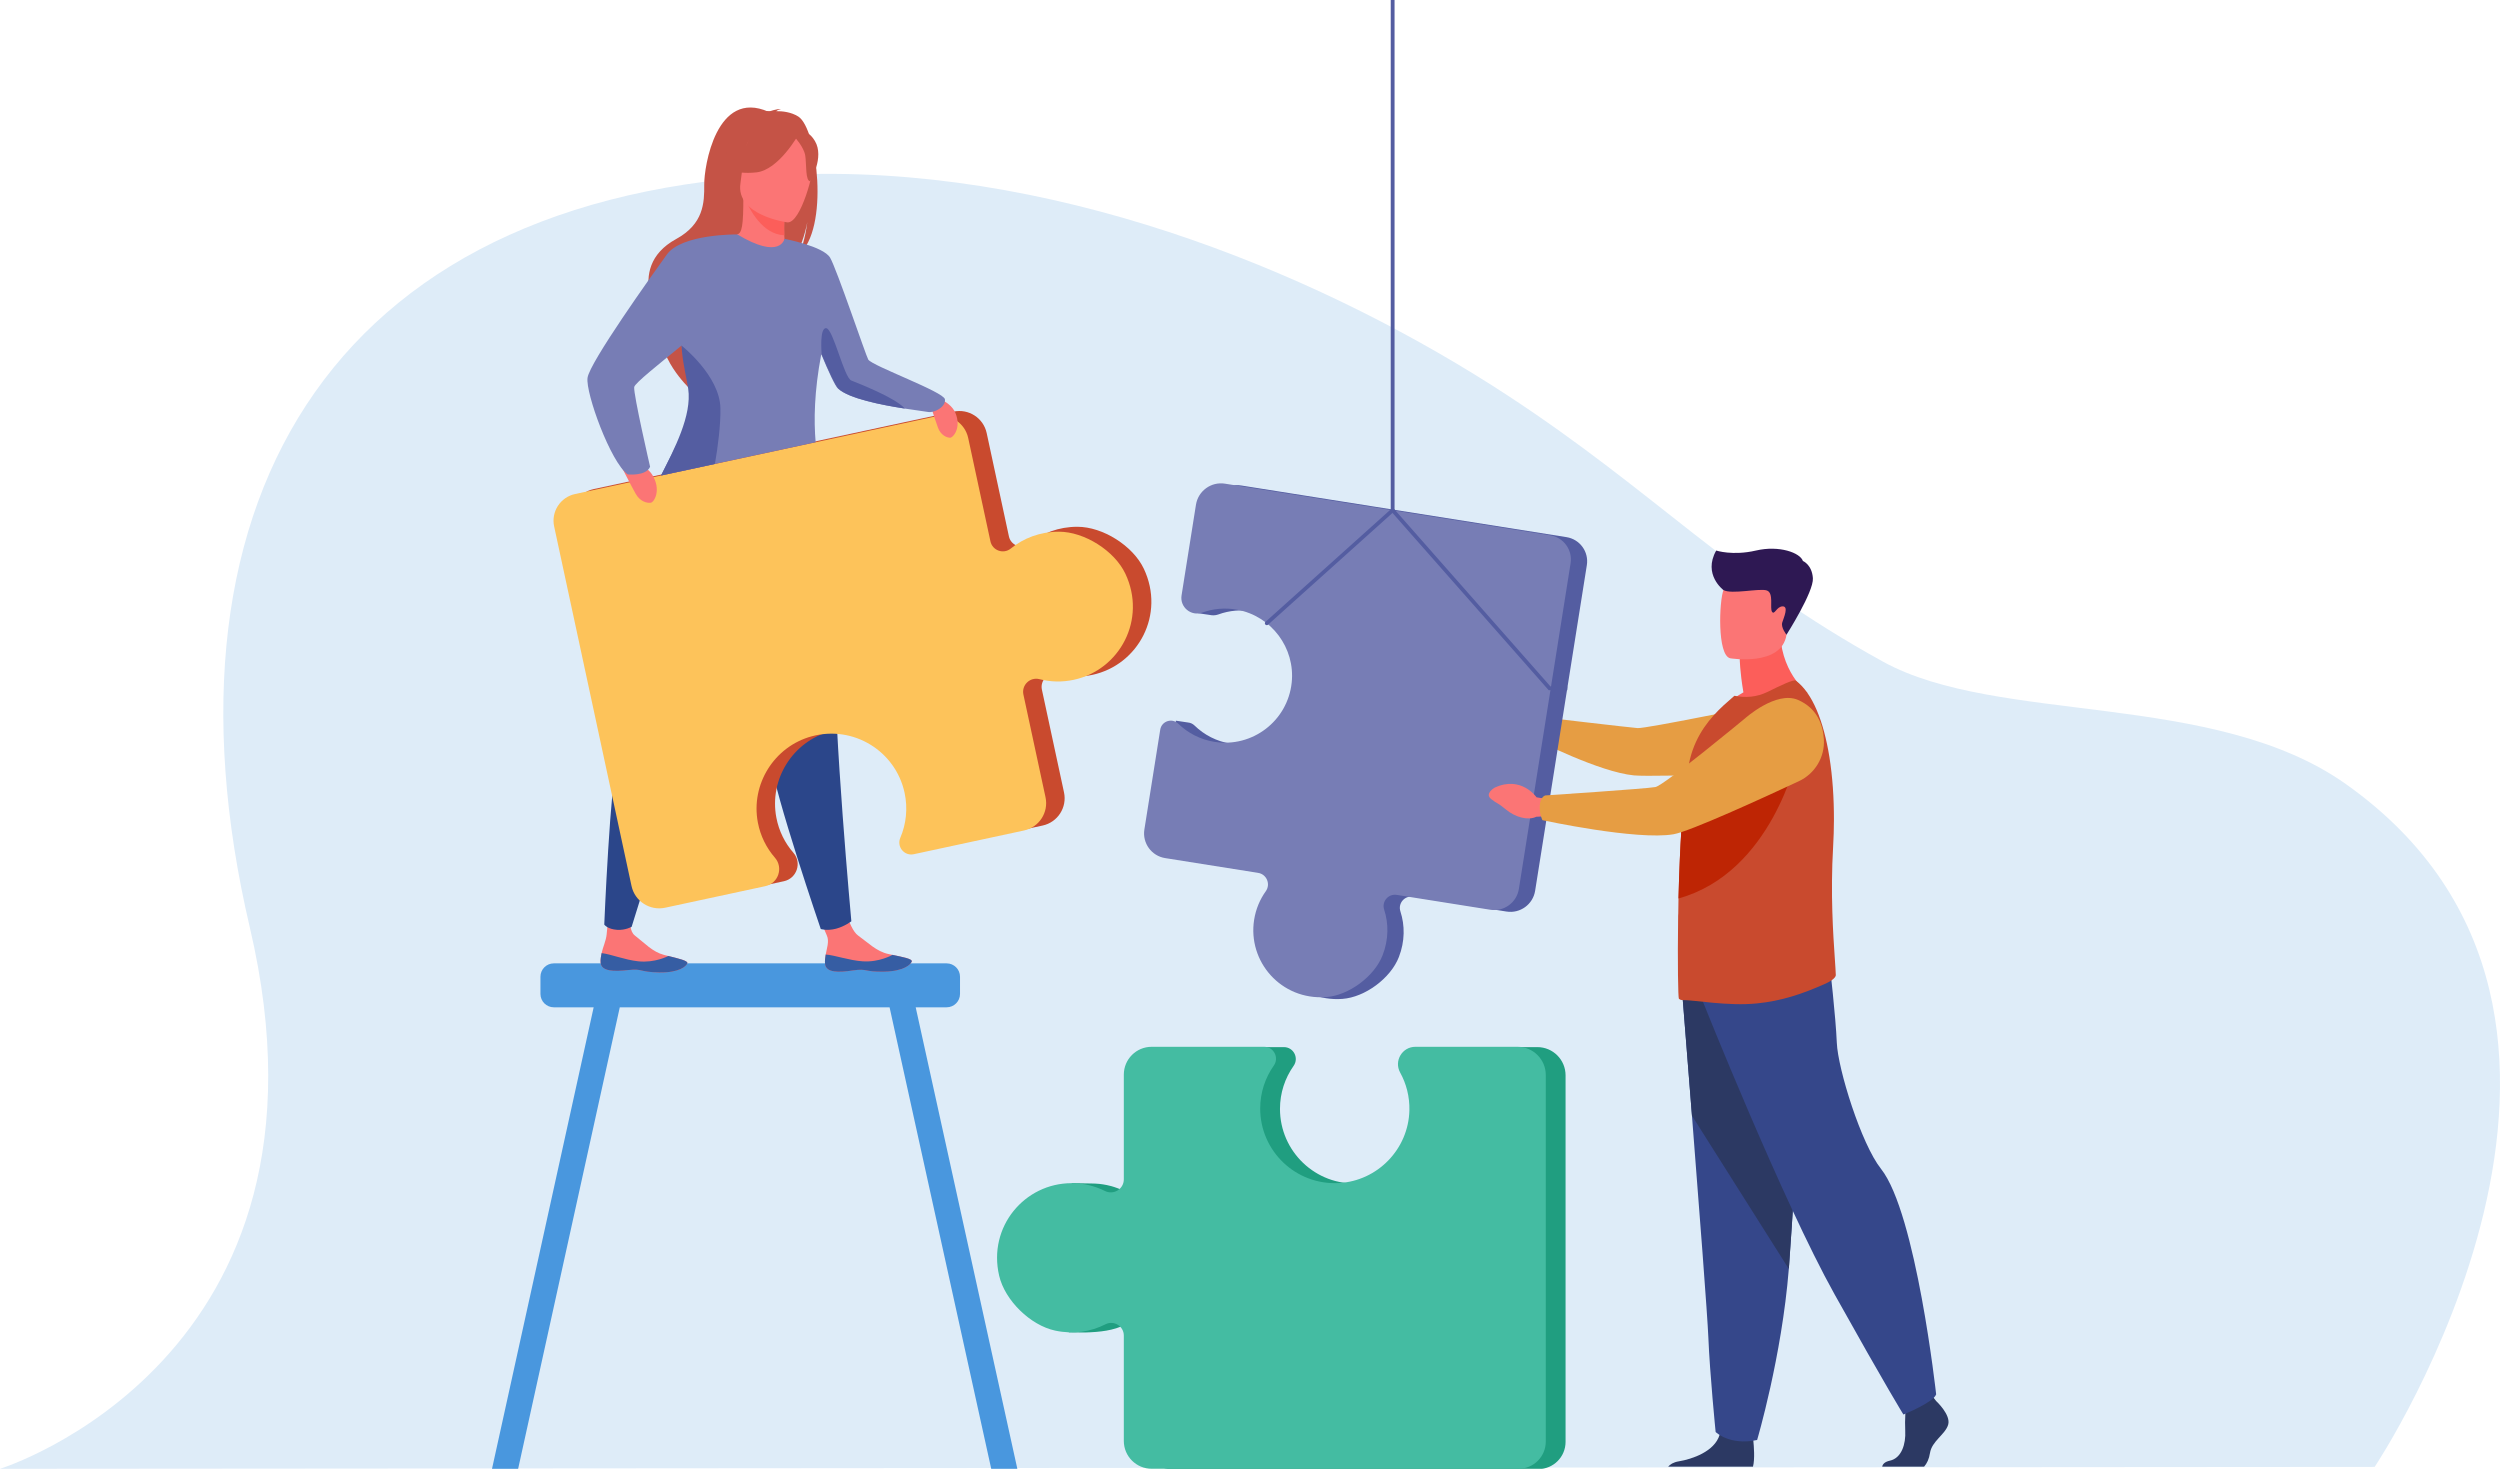 <?xml version="1.0" encoding="UTF-8"?>
<svg xmlns="http://www.w3.org/2000/svg" xmlns:xlink="http://www.w3.org/1999/xlink" width="1307.18pt" height="768pt" viewBox="0 0 1307.18 768" version="1.1">
<defs>
<clipPath id="clip1">
  <path d="M 0 90 L 1307.18 90 L 1307.18 768 L 0 768 Z M 0 90 "/>
</clipPath>
</defs>
<g id="surface1">
<g clip-path="url(#clip1)" clip-rule="nonzero">
<path style=" stroke:none;fill-rule:nonzero;fill:rgb(87.109%,92.577%,97.264%);fill-opacity:1;" d="M 1241.641 767 C 1241.641 767 1398.641 532 1226.641 410 C 1157.539 360.988 1044.641 379 984.641 346 C 903.898 301.594 865.703 257.512 788.641 207 C 696.254 146.449 560.621 88.227 423.641 91 C 176.641 96 77.641 259 130.641 485 C 183.641 711 0 768 0 768 "/>
</g>
<path style=" stroke:none;fill-rule:nonzero;fill:rgb(28.638%,59.18%,87.109%);fill-opacity:1;" d="M 537.621 793.797 L 478.789 526.691 L 494.984 526.691 C 498.82 526.691 501.965 523.555 501.965 519.715 L 501.965 510.691 C 501.965 506.855 498.82 503.715 494.984 503.715 L 289.562 503.715 C 285.727 503.715 282.586 506.855 282.586 510.691 L 282.586 519.715 C 282.586 523.555 285.727 526.691 289.562 526.691 L 310.41 526.691 L 251.578 793.797 C 250.789 797.391 253.074 800.973 256.652 801.77 C 260.23 802.562 263.809 800.273 264.602 796.68 L 324.066 526.691 L 465.133 526.691 L 524.602 796.68 C 525.391 800.273 528.969 802.562 532.547 801.77 C 536.129 800.973 538.41 797.391 537.621 793.797 "/>
<path style=" stroke:none;fill-rule:nonzero;fill:rgb(98.438%,45.872%,45.872%);fill-opacity:1;" d="M 431.402 504.004 C 431.902 508.699 438.547 508.531 446.059 507.406 C 453.566 506.281 451.625 508.254 462.188 508.051 C 472.742 507.848 476.266 504.234 476.727 502.711 C 477.141 501.359 472.02 500.398 466.535 499.258 C 465.848 499.117 465.152 498.965 464.461 498.816 C 458.277 497.461 454.066 493.008 448.684 489.172 C 443.59 485.543 440.156 468.902 440.156 468.902 L 425.145 468.816 C 425.145 468.816 429.859 483.863 432.316 489.098 C 433.762 492.172 432.223 496.125 431.738 499.09 C 431.48 500.699 431.223 502.348 431.402 504.004 "/>
<path style=" stroke:none;fill-rule:nonzero;fill:rgb(21.167%,36.473%,63.867%);fill-opacity:1;" d="M 446.059 507.406 C 453.566 506.281 451.625 508.254 462.184 508.051 C 472.742 507.848 476.266 504.234 476.727 502.711 C 477.141 501.359 472.016 500.398 466.535 499.258 L 466.473 499.359 C 466.473 499.359 459.801 503.234 451.078 502.648 C 443.969 502.176 436.645 499.457 431.738 499.09 C 431.477 500.699 431.223 502.348 431.402 504.004 C 431.902 508.699 438.547 508.531 446.059 507.406 "/>
<path style=" stroke:none;fill-rule:nonzero;fill:rgb(98.438%,45.872%,45.872%);fill-opacity:1;" d="M 314.043 503.262 C 314.367 507.973 321.016 508.051 328.562 507.211 C 336.105 506.367 334.094 508.27 344.652 508.461 C 355.215 508.656 358.867 505.184 359.387 503.676 C 359.848 502.34 354.77 501.188 349.332 499.84 C 348.648 499.672 347.961 499.496 347.277 499.32 C 341.148 497.734 337.105 493.121 331.875 489.09 C 326.918 485.27 330.996 469.422 330.996 469.422 L 319.605 464.043 C 319.605 464.043 318.039 480.379 317.191 488.637 C 316.848 492.02 315.164 495.418 314.566 498.363 C 314.246 499.961 313.93 501.602 314.043 503.262 "/>
<path style=" stroke:none;fill-rule:nonzero;fill:rgb(21.167%,36.473%,63.867%);fill-opacity:1;" d="M 328.562 507.211 C 336.105 506.367 334.094 508.27 344.652 508.461 C 355.215 508.656 358.867 505.184 359.387 503.676 C 359.848 502.34 354.77 501.191 349.332 499.84 L 349.266 499.941 C 349.266 499.941 342.449 503.559 333.758 502.648 C 326.672 501.902 319.453 498.91 314.566 498.359 C 314.246 499.961 313.93 501.602 314.043 503.262 C 314.367 507.973 321.016 508.051 328.562 507.211 "/>
<path style=" stroke:none;fill-rule:nonzero;fill:rgb(16.869%,27.44%,54.102%);fill-opacity:1;" d="M 339.629 268.074 C 339.629 268.074 336.477 283.352 333.312 360.824 C 333.312 360.824 327.453 375.172 323.203 392.711 C 318.949 410.25 315.953 483.438 315.953 483.438 C 315.953 483.438 317.645 485.883 322.793 486.191 C 326.996 486.445 330.266 484.602 330.266 484.602 C 330.266 484.602 359.816 388.742 374.203 351.527 C 388.59 314.312 397.016 261.172 397.016 261.172 "/>
<path style=" stroke:none;fill-rule:nonzero;fill:rgb(16.869%,27.44%,54.102%);fill-opacity:1;" d="M 375.172 274.617 C 375.172 274.617 377.504 290.039 401.359 363.816 C 401.359 363.816 400.828 379.305 402.914 397.23 C 405 415.156 429.152 485.738 429.152 485.738 C 429.152 485.738 432.355 486.852 437.172 485.586 C 441.645 484.402 445.148 481.715 445.148 481.715 C 445.148 481.715 435.891 380.828 436.504 340.934 C 437.109 301.039 426.617 248.27 426.617 248.27 "/>
<path style=" stroke:none;fill-rule:nonzero;fill:rgb(77.344%,32.542%,27.44%);fill-opacity:1;" d="M 417.426 60.945 C 413.688 58.566 409.086 58.094 405.852 58.125 C 406.727 57.309 408.371 57.078 408.371 57.078 C 406.387 56.68 401.824 58.441 401.824 58.441 C 374.531 46.328 368.109 87.086 368.219 96.633 C 368.324 106.18 367.848 117.141 353.527 124.984 C 325.355 140.418 346.949 170.895 346.949 170.895 C 341.879 185.445 360.652 203.273 360.652 203.273 C 360.336 195.547 395.809 146.312 414.934 135.082 C 419.773 128.672 421.961 117.027 422.129 116.109 C 420.887 125.367 419.031 130.504 417.465 133.367 C 433.867 119.719 427.34 67.254 417.426 60.945 "/>
<path style=" stroke:none;fill-rule:nonzero;fill:rgb(98.438%,45.872%,45.872%);fill-opacity:1;" d="M 411.48 129.809 C 411.578 129.852 402.531 134.547 395.73 132.688 C 389.328 130.941 385.148 122.645 385.234 122.625 C 387.945 122.086 388.727 118.363 388.668 102.359 L 389.895 102.602 L 409.758 106.535 L 410.496 106.68 C 410.496 106.68 410.023 113.164 410.012 119.27 C 410.008 120.562 410.023 121.836 410.074 123.027 C 410.207 126.574 410.602 129.395 411.48 129.809 "/>
<path style=" stroke:none;fill-rule:nonzero;fill:rgb(98.827%,36.864%,35.301%);fill-opacity:1;" d="M 410.012 119.27 C 410.008 120.562 410.027 121.836 410.074 123.027 C 398.52 122.562 391.863 109.352 389.348 103.555 L 409.758 106.535 L 410.496 106.68 C 410.496 106.68 410.027 113.164 410.012 119.27 "/>
<path style=" stroke:none;fill-rule:nonzero;fill:rgb(77.344%,32.542%,27.44%);fill-opacity:1;" d="M 387.766 100.359 C 387.766 100.359 381.727 90.812 380.273 82.652 C 379.242 76.824 382.211 55.223 403.914 58.336 C 403.914 58.336 410.219 58.957 416.145 62.957 C 420.855 66.141 427.66 73.012 420.055 91.859 L 418.078 98.227 "/>
<path style=" stroke:none;fill-rule:nonzero;fill:rgb(98.438%,45.872%,45.872%);fill-opacity:1;" d="M 411.711 116.277 C 411.711 116.277 384.668 112.703 387.152 95.895 C 389.637 79.09 387.82 67.309 405.191 68.879 C 422.566 70.449 424.965 77.359 425.5 83.172 C 426.031 88.984 418.809 116.773 411.711 116.277 "/>
<path style=" stroke:none;fill-rule:nonzero;fill:rgb(77.344%,32.542%,27.44%);fill-opacity:1;" d="M 417.539 70.297 C 417.539 70.297 407.219 88.91 395.449 90.141 C 383.676 91.363 379.215 87.594 379.215 87.594 C 379.215 87.594 388.938 81.984 392.539 70.195 C 392.539 70.195 413.367 60.086 417.539 70.297 "/>
<path style=" stroke:none;fill-rule:nonzero;fill:rgb(77.344%,32.542%,27.44%);fill-opacity:1;" d="M 415.473 71.629 C 415.473 71.629 420.332 76.852 421.039 81.328 C 421.746 85.809 421.039 94.707 423.652 94.789 C 423.652 94.789 431.215 82.223 426.09 73.711 C 420.656 64.684 415.473 71.629 415.473 71.629 "/>
<path style=" stroke:none;fill-rule:nonzero;fill:rgb(78.906%,29.027%,18.042%);fill-opacity:1;" d="M 598.086 297.402 C 592.41 285.387 576.641 275.441 563.352 275.438 C 553.535 275.434 544.879 278.785 538.184 284.238 C 534.352 287.359 528.574 285.301 527.535 280.473 L 515.906 226.43 C 514.211 218.551 506.445 213.539 498.566 215.234 L 310.355 255.742 C 302.656 257.398 297.758 264.984 299.414 272.684 L 339.879 460.688 C 341.035 466.066 344.977 470.121 349.867 471.68 L 347.398 472.383 L 354.703 472.383 L 354.762 472.371 C 355.656 472.344 356.559 472.242 357.469 472.047 L 361.566 471.164 L 409.867 460.77 C 416.648 459.309 419.398 451.109 414.844 445.883 C 410.445 440.832 407.277 434.574 405.93 427.488 C 402.129 407.523 414.473 387.742 434.094 382.426 C 455.914 376.516 477.953 390.137 482.648 411.957 C 484.414 420.164 483.469 428.324 480.406 435.504 C 479.219 438.293 480.203 441.188 482.242 442.84 L 479.426 444.215 L 485.953 444.211 C 486.441 444.223 486.945 444.18 487.461 444.07 L 545.141 431.656 C 553.023 429.961 558.039 422.191 556.34 414.309 L 544.781 360.602 C 543.711 355.633 548.246 351.277 553.168 352.539 C 558.863 354.004 564.973 354.199 571.109 352.883 C 595.246 347.688 609.352 321.273 598.086 297.402 "/>
<path style=" stroke:none;fill-rule:nonzero;fill:rgb(99.219%,76.562%,35.301%);fill-opacity:1;" d="M 553.684 278.008 C 543.871 278.004 535.215 281.355 528.516 286.812 C 524.684 289.93 518.91 287.871 517.871 283.043 L 506.238 229.004 C 504.543 221.121 496.781 216.109 488.898 217.805 L 300.688 258.312 C 292.988 259.969 288.09 267.555 289.746 275.254 L 330.211 463.262 C 331.93 471.254 339.805 476.34 347.801 474.617 L 400.203 463.34 C 406.98 461.879 409.73 453.68 405.176 448.453 C 400.777 443.402 397.613 437.145 396.262 430.062 C 392.461 410.094 404.809 390.312 424.426 384.996 C 446.246 379.086 468.285 392.711 472.98 414.527 C 474.746 422.738 473.801 430.895 470.742 438.074 C 468.754 442.738 472.836 447.707 477.797 446.641 L 535.473 434.227 C 543.355 432.531 548.371 424.766 546.676 416.879 L 535.113 363.172 C 534.047 358.203 538.578 353.848 543.504 355.113 C 549.195 356.574 555.309 356.77 561.445 355.449 C 585.578 350.258 599.688 323.844 588.418 299.973 C 582.746 287.953 566.973 278.012 553.684 278.008 "/>
<path style=" stroke:none;fill-rule:nonzero;fill:rgb(98.438%,45.872%,45.872%);fill-opacity:1;" d="M 484.82 206.535 C 484.82 206.535 496.559 208.457 499.637 216.094 C 502.715 223.727 498.418 228.895 496.766 228.879 C 495.109 228.859 491.941 227.641 490.461 223.68 C 488.977 219.723 484.82 206.535 484.82 206.535 "/>
<path style=" stroke:none;fill-rule:nonzero;fill:rgb(98.438%,45.872%,45.872%);fill-opacity:1;" d="M 323.203 240.602 C 323.203 240.602 336.383 240.582 341.121 248.371 C 345.863 256.16 342.102 262.586 340.289 262.867 C 338.48 263.145 334.797 262.383 332.461 258.324 C 330.125 254.262 323.203 240.602 323.203 240.602 "/>
<path style=" stroke:none;fill-rule:nonzero;fill:rgb(46.655%,49.022%,70.897%);fill-opacity:1;" d="M 485.145 215.395 C 483.98 215.145 478.871 214.543 472.371 213.523 C 460.406 211.645 443.727 208.34 438.129 203.176 C 436.613 201.777 433.082 194.062 429.414 185.223 C 425.703 204.797 425.496 219.809 426.48 231.238 L 345.609 248.645 C 352.547 234.625 363.277 217.242 361.266 203.176 C 360.52 197.961 357.66 190.805 356.594 182.766 C 356.504 182.074 356.426 181.383 356.363 180.684 C 345.023 190.02 331.922 200.32 331.609 202.379 C 331.086 205.832 339.918 244.066 339.918 244.066 C 337.723 249.113 328.199 248.051 328.199 248.051 C 319.273 241.68 306.148 205.562 307.203 197.562 C 308.254 189.562 340.793 143.969 348.672 133.074 C 356.449 122.305 384.852 122.574 385.535 122.578 L 385.551 122.578 C 408.137 136.141 410.176 124.871 410.176 124.871 C 410.176 124.871 430.555 128.746 434.059 134.762 C 437.562 140.785 452.918 186.438 454.004 188.047 C 456.277 191.406 493.406 204.859 494.07 208.754 C 494.746 212.648 488.473 216.102 485.145 215.395 "/>
<path style=" stroke:none;fill-rule:nonzero;fill:rgb(32.935%,36.473%,63.084%);fill-opacity:1;" d="M 373.809 242.602 L 345.609 248.645 C 352.629 234.664 361.859 217.254 359.844 203.273 C 359.086 198.055 357.395 191.879 356.578 183.805 C 356.5 183.027 356.363 180.684 356.363 180.684 C 356.363 180.684 376.336 196.398 376.684 213.406 C 376.867 222.227 375.328 233.77 373.809 242.602 "/>
<path style=" stroke:none;fill-rule:nonzero;fill:rgb(32.935%,36.473%,63.084%);fill-opacity:1;" d="M 473.121 213.629 C 461.012 211.746 444.121 208.441 438.461 203.277 C 436.926 201.875 433.348 194.152 429.633 185.301 C 429.633 185.301 428.332 171.07 432.051 171.602 C 435.77 172.133 441.246 197.371 445.148 198.969 C 448.645 200.398 467.973 207.816 473.121 213.629 "/>
<path style=" stroke:none;fill-rule:nonzero;fill:rgb(17.259%,22.363%,38.818%);fill-opacity:1;" d="M 1018.641 744.938 C 1017.121 750.078 1010.078 753.5 1009.129 759.781 C 1008.672 762.844 1007.52 765.227 1006.07 766.863 L 984.156 766.863 C 984.375 765.656 985.336 764.355 988.188 763.734 C 994.273 762.402 996.57 755.027 996.191 748.176 C 996.035 745.301 996.105 742.027 996.246 739.195 C 996.441 735.273 996.762 732.188 996.762 732.188 L 1009.699 729.145 L 1011.059 730.895 L 1012.371 732.57 C 1012.371 732.57 1020.172 739.801 1018.641 744.938 "/>
<path style=" stroke:none;fill-rule:nonzero;fill:rgb(17.259%,22.363%,38.818%);fill-opacity:1;" d="M 916.586 766.863 L 872.246 766.863 C 873.25 765.688 874.953 764.551 877.836 764.082 C 884.66 762.973 896.477 759.012 899.109 750.289 C 899.195 750.012 899.273 749.723 899.34 749.434 C 901.43 740.109 916.652 752.285 916.652 752.285 C 916.652 752.285 916.703 752.66 916.77 753.297 C 917.035 755.918 917.629 763.039 916.586 766.863 "/>
<path style=" stroke:none;fill-rule:nonzero;fill:rgb(20.776%,27.831%,54.102%);fill-opacity:1;" d="M 879.645 519.84 C 879.645 519.84 881.961 548.684 884.676 583.355 C 888.371 630.453 892.812 688.309 893.25 699.27 C 894.008 718.301 897.059 748.746 897.059 748.746 C 897.059 748.746 904.285 755.977 918.75 752.93 C 918.75 752.93 931.637 709.469 935.32 663.488 C 935.379 662.734 935.438 661.977 935.492 661.219 C 938.918 614.41 944.242 515.844 944.242 515.844 "/>
<path style=" stroke:none;fill-rule:nonzero;fill:rgb(17.259%,22.363%,38.818%);fill-opacity:1;" d="M 879.645 519.84 C 879.645 519.84 881.961 548.684 884.676 583.355 L 935.32 663.488 C 935.379 662.734 935.438 661.977 935.492 661.219 C 938.918 614.41 944.242 515.844 944.242 515.844 "/>
<path style=" stroke:none;fill-rule:nonzero;fill:rgb(20.776%,27.831%,54.102%);fill-opacity:1;" d="M 890.203 523.266 C 890.203 523.266 931.875 627.727 959.277 676.82 C 986.676 725.91 995.238 739.613 995.238 739.613 C 995.238 739.613 1010.941 733.332 1012.359 729.051 C 1012.359 729.051 1001.891 634.277 983.535 611.172 C 973.168 598.117 960.988 558.941 960.418 545.242 C 959.848 531.539 956.707 504.426 956.707 504.426 "/>
<path style=" stroke:none;fill-rule:nonzero;fill:rgb(98.827%,36.864%,35.301%);fill-opacity:1;" d="M 911.578 362.016 C 909.723 351.078 909.668 344.59 909.668 344.59 L 930.809 327.551 C 930.023 350.98 945.039 362.246 945.039 362.246 C 945.039 362.246 916.863 376.117 900.578 370.98 C 900.578 370.98 904.586 365.855 911.578 362.016 "/>
<path style=" stroke:none;fill-rule:nonzero;fill:rgb(98.438%,45.872%,45.872%);fill-opacity:1;" d="M 904.688 344.203 C 904.688 344.203 931.586 348.676 934.109 331.883 C 936.633 315.086 941.805 304.355 924.738 300.789 C 907.672 297.227 903.363 303.133 901.16 308.531 C 898.953 313.934 897.754 342.609 904.688 344.203 "/>
<path style=" stroke:none;fill-rule:nonzero;fill:rgb(62.694%,42.358%,23.143%);fill-opacity:1;" d="M 810.219 378.824 L 804.492 375.277 C 804.492 375.277 797.355 364.738 785.156 371.285 C 785.156 371.285 780.328 374.367 783.57 376.945 C 786.812 379.523 785.938 378.066 790.43 381.801 C 794.922 385.539 800.73 386.871 804.48 384.812 L 809.289 384.359 "/>
<path style=" stroke:none;fill-rule:nonzero;fill:rgb(90.234%,61.522%,26.268%);fill-opacity:1;" d="M 803.422 379.926 C 804.895 375.312 805.598 374.906 805.598 374.906 C 805.598 374.906 851.906 380.379 856.273 380.699 C 860.641 381.023 921.27 368.531 921.27 368.531 L 949.895 403.297 C 949.895 403.297 865.488 406.48 854.441 405.441 C 836.188 403.73 803.086 386.738 803.086 386.738 C 803.086 386.738 802.262 383.551 803.422 379.926 "/>
<path style=" stroke:none;fill-rule:nonzero;fill:rgb(78.906%,29.027%,18.042%);fill-opacity:1;" d="M 959.887 509.766 C 959.965 511.559 956.27 513.527 954.664 514.25 C 942.574 519.672 931.316 523.434 918.598 524.66 C 903.508 526.203 885.676 522.812 879.562 522.895 C 878.906 522.895 878.34 522.652 877.852 522.242 C 877.441 521.914 877.113 503.484 877.441 480.246 C 877.441 479.352 877.441 478.367 877.523 477.473 L 877.523 477.148 C 877.547 474.73 877.586 472.27 877.637 469.785 C 877.789 462.996 878.047 456.023 878.34 449.094 C 878.781 438.879 879.387 428.84 880.227 419.945 C 881.105 410.656 882.223 402.613 883.641 396.906 C 886.902 383.777 894.406 375.133 901.254 368.77 L 906.879 363.801 C 912.504 364.941 918.461 364.613 924.41 361.68 C 930.852 358.5 937.867 355.074 939.008 355.891 C 947.699 362.387 953.555 377.141 956.555 395.887 C 958.168 405.977 958.953 417.223 958.91 428.965 C 958.895 433.469 958.758 438.039 958.492 442.652 C 957.043 467.414 958.531 488.883 959.387 501.359 C 959.633 504.945 959.828 507.801 959.887 509.766 "/>
<path style=" stroke:none;fill-rule:nonzero;fill:rgb(32.935%,36.473%,63.084%);fill-opacity:1;" d="M 819.109 280.859 L 649.008 253.848 C 641.773 252.695 634.98 257.629 633.832 264.863 L 626.301 312.273 C 625.953 314.469 626.512 320.641 626.512 320.641 L 632.641 321.551 C 632.988 321.629 633.344 321.684 633.703 321.711 C 634.812 321.801 635.973 321.66 637.129 321.246 C 642.766 319.203 649.016 318.582 655.371 319.746 C 673.273 323.031 685.801 339.738 683.895 357.844 C 681.773 377.98 663.27 391.98 643.527 388.844 C 636.102 387.664 629.594 384.234 624.59 379.355 C 623.617 378.41 622.449 377.91 621.27 377.789 L 614.855 376.828 L 606.863 434.66 C 605.734 441.797 610.598 448.496 617.73 449.629 L 666.32 457.344 C 670.816 458.059 672.988 463.254 670.34 466.957 C 667.277 471.238 665.137 476.277 664.254 481.832 C 660.789 503.668 678.285 523.992 701.863 522.301 C 713.734 521.449 727.141 511.496 731.441 500.398 C 734.617 492.203 734.621 483.891 732.23 476.531 C 730.863 472.324 734.449 468.164 738.82 468.859 L 787.715 476.625 C 794.844 477.758 801.543 472.895 802.676 465.766 L 829.719 295.477 C 830.824 288.512 826.074 281.969 819.109 280.859 "/>
<path style=" stroke:none;fill-rule:nonzero;fill:rgb(74.414%,14.502%,1.567%);fill-opacity:1;" d="M 939.629 395.383 C 939.629 395.383 926.59 456.23 877.637 469.785 C 877.789 462.996 878.047 456.023 878.34 449.094 C 878.781 438.879 879.387 428.84 880.227 419.945 C 881.102 419.496 881.922 419.145 882.672 418.898 C 899.285 413.422 939.629 395.383 939.629 395.383 "/>
<path style=" stroke:none;fill-rule:nonzero;fill:rgb(46.655%,49.022%,70.897%);fill-opacity:1;" d="M 722.938 499.449 C 726.117 491.254 726.117 482.941 723.73 475.582 C 722.363 471.375 725.949 467.215 730.316 467.91 L 779.215 475.676 C 786.344 476.809 793.039 471.945 794.172 464.816 L 821.215 294.527 C 822.324 287.562 817.574 281.02 810.605 279.91 L 640.504 252.898 C 633.273 251.75 626.48 256.68 625.332 263.914 L 617.801 311.324 C 616.828 317.457 622.785 322.406 628.625 320.297 C 634.266 318.254 640.516 317.633 646.867 318.801 C 664.773 322.082 677.301 338.789 675.395 356.895 C 673.273 377.031 654.77 391.031 635.027 387.895 C 627.602 386.715 621.094 383.285 616.086 378.406 C 612.832 375.238 607.363 377.043 606.652 381.527 L 598.363 433.715 C 597.23 440.844 602.094 447.547 609.227 448.676 L 657.82 456.395 C 662.316 457.109 664.488 462.305 661.84 466.008 C 658.777 470.289 656.637 475.328 655.754 480.883 C 652.285 502.719 669.781 523.043 693.359 521.352 C 705.23 520.504 718.637 510.547 722.938 499.449 "/>
<path style=" stroke:none;fill-rule:nonzero;fill:rgb(98.438%,45.872%,45.872%);fill-opacity:1;" d="M 810.414 418.055 L 803.422 416.895 C 803.422 416.895 795.449 405.359 781.551 411.828 C 781.551 411.828 776.039 414.914 779.688 417.801 C 783.332 420.688 782.359 419.094 787.406 423.266 C 792.457 427.438 799.027 429.102 803.297 427.062 L 808.75 426.781 "/>
<path style=" stroke:none;fill-rule:nonzero;fill:rgb(90.234%,61.522%,26.268%);fill-opacity:1;" d="M 805.07 421.605 C 805.297 416.461 808.035 415.91 808.035 415.91 C 808.035 415.91 861.016 412.406 865.586 411.52 C 870.156 410.633 912.352 375.676 912.352 375.676 C 912.352 375.676 928.672 361.008 940.102 365.957 C 950.035 370.258 953.148 378.742 953.648 386.543 C 954.242 395.844 949 404.535 940.559 408.477 C 921.605 417.328 883.711 434.703 875.078 436.203 C 855.867 439.539 806.492 428.844 806.492 428.844 C 806.492 428.844 804.895 425.648 805.07 421.605 "/>
<path style=" stroke:none;fill-rule:nonzero;fill:rgb(18.042%,9.424%,32.542%);fill-opacity:1;" d="M 901.16 308.531 C 901.16 308.531 890.242 300.438 897.363 287.859 C 897.363 287.859 905.949 290.707 918.148 287.859 C 930.348 285.012 941.266 289.047 942.688 293.316 C 942.688 293.316 947.434 295.219 947.91 302.336 C 948.387 309.457 934.109 331.883 934.109 331.883 C 934.109 331.883 931.059 328.086 931.891 325.473 C 932.723 322.863 935.332 317.051 932.129 317.051 C 928.926 317.051 927.855 321.797 926.551 319.898 C 925.246 318 927.621 310.051 923.824 308.742 C 920.027 307.438 905.43 310.934 901.16 308.531 "/>
<path style=" stroke:none;fill-rule:nonzero;fill:rgb(12.547%,61.914%,50.194%);fill-opacity:1;" d="M 803.836 547.504 L 750.414 547.504 C 743.504 547.504 739.102 554.918 742.441 560.965 C 745.672 566.809 734.312 617.434 710.387 618.754 C 687.887 619.996 669.266 602.043 669.266 579.801 C 669.266 571.434 671.902 563.68 676.387 557.328 C 679.305 553.199 676.363 547.504 671.312 547.504 L 612.512 547.504 C 604.477 547.504 597.961 554.02 597.961 562.055 C 597.961 562.055 592.629 625.168 588.098 622.902 C 583.43 620.57 578.227 619.148 572.723 618.863 L 572.668 618.863 C 572.012 618.828 571.352 618.809 570.688 618.809 C 570.02 618.809 560.34 618.645 560.34 618.645 L 558.875 696.637 L 567.277 696.727 C 575.27 696.484 582.211 695.738 588.379 692.594 C 592.762 690.359 597.961 693.574 597.961 698.496 L 597.961 753.59 C 597.961 761.621 604.473 768.133 612.508 768.133 L 804.379 768.133 C 812.23 768.133 818.59 761.773 818.59 753.922 L 818.59 562.258 C 818.59 554.109 811.984 547.504 803.836 547.504 "/>
<path style=" stroke:none;fill-rule:nonzero;fill:rgb(26.66%,73.631%,63.477%);fill-opacity:1;" d="M 551.664 695.727 C 561.227 697.789 570.359 696.34 578.031 692.426 C 582.418 690.191 587.613 693.406 587.613 698.332 L 587.613 753.422 C 587.613 761.457 594.129 767.969 602.16 767.969 L 794.031 767.969 C 801.883 767.969 808.246 761.605 808.246 753.758 L 808.246 562.094 C 808.246 553.945 801.641 547.34 793.488 547.34 L 740.066 547.34 C 733.156 547.34 728.758 554.75 732.098 560.801 C 735.324 566.645 737.098 573.402 736.93 580.59 C 736.445 600.84 720.27 617.523 700.039 618.59 C 677.535 619.773 658.922 601.879 658.922 579.637 C 658.922 571.266 661.555 563.516 666.043 557.164 C 668.957 553.035 666.02 547.34 660.965 547.34 L 602.164 547.34 C 594.129 547.34 587.613 553.852 587.613 561.891 L 587.613 616.641 C 587.613 621.711 582.285 625.004 577.754 622.738 C 572.512 620.117 566.598 618.645 560.34 618.645 C 535.738 618.645 516.453 641.422 522.43 667.039 C 525.434 679.941 538.719 692.934 551.664 695.727 "/>
<path style="fill:none;stroke-width:20;stroke-linecap:round;stroke-linejoin:miter;stroke:rgb(32.935%,36.473%,63.084%);stroke-opacity:1;stroke-miterlimit:10;" d="M 6623.633 4421.172 L 7281.758 5012.148 L 7281.758 7680 " transform="matrix(0.1,0,0,-0.1,0,768)"/>
<path style="fill:none;stroke-width:20;stroke-linecap:butt;stroke-linejoin:miter;stroke:rgb(32.935%,36.473%,63.084%);stroke-opacity:1;stroke-miterlimit:10;" d="M 7281.758 5012.148 L 8102.188 4081.055 L 8194.883 4081.055 " transform="matrix(0.1,0,0,-0.1,0,768)"/>
</g>
</svg>
